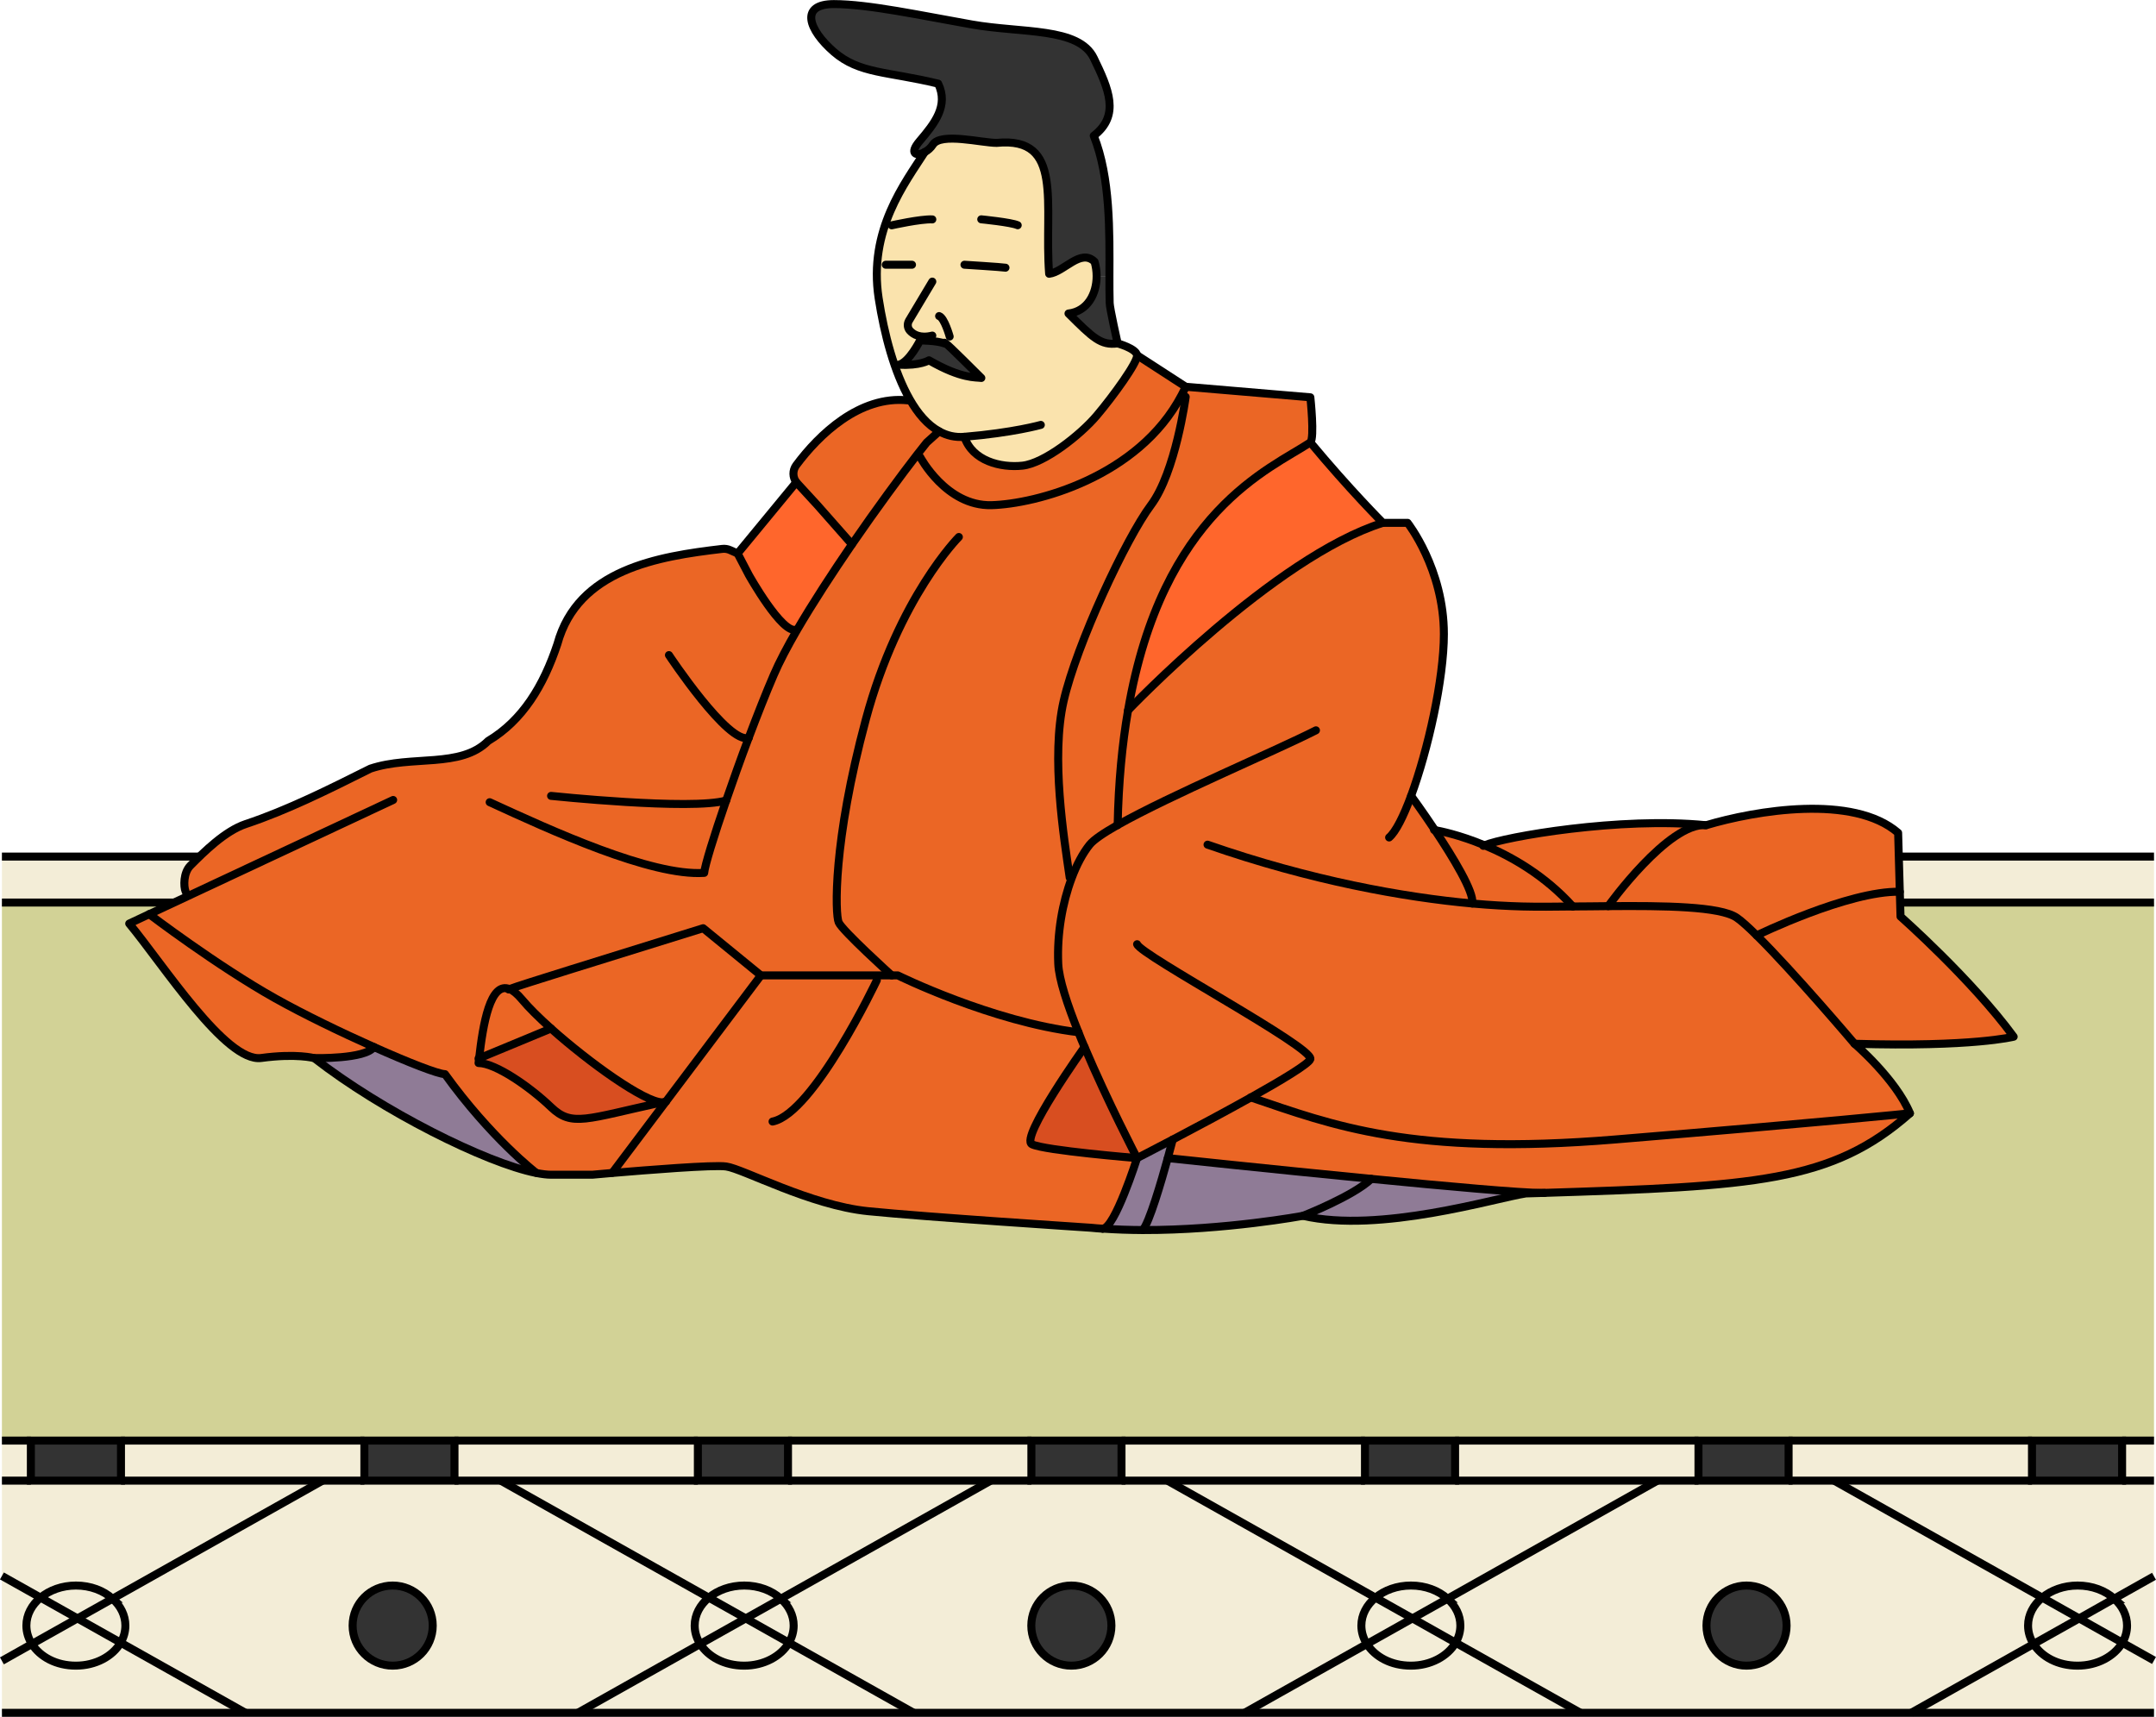 <?xml version="1.0" encoding="UTF-8"?>
<svg xmlns="http://www.w3.org/2000/svg" viewBox="0 0 269.64 214.72">
  <defs>
    <style>
      .cls-1 {
        stroke-miterlimit: 10;
      }

      .cls-1, .cls-2 {
        fill: none;
        stroke: #000;
      }

      .cls-3 {
        fill: #8f7b96;
      }

      .cls-3, .cls-4, .cls-5, .cls-6, .cls-7, .cls-8, .cls-9, .cls-10 {
        stroke-width: 0px;
      }

      .cls-4 {
        fill: #ff662c;
      }

      .cls-5 {
        fill: #fae3ad;
      }

      .cls-6 {
        fill: #f3edd7;
      }

      .cls-2 {
        stroke-linecap: round;
        stroke-linejoin: round;
      }

      .cls-7 {
        fill: #333;
      }

      .cls-8 {
        fill: #d2d296;
      }

      .cls-9 {
        fill: #d84e20;
      }

      .cls-10 {
        fill: #eb6625;
      }
    </style>
  </defs>
  <g id="_畳" data-name="畳">
    <g>
      <g>
        <rect class="cls-6" x=".24" y="180.17" width="3.61" height="5.01"/>
        <path class="cls-6" d="m269.39,207.67v6.55h-30.37l15.31-8.61c1.03,1.61,3.1,2.71,5.5,2.71s4.61-1.18,5.6-2.87l3.96,2.23Z"/>
        <path class="cls-6" d="m269.39,197.14v10.53l-3.96-2.23c.38-.65.59-1.38.59-2.14,0-1.3-.61-2.48-1.61-3.37l4.98-2.8Z"/>
        <path class="cls-6" d="m269.39,185.18v11.96l-4.98,2.8c-1.13-1-2.76-1.64-4.58-1.64s-3.3.58-4.43,1.51l-26.02-14.63h40.01Z"/>
        <polygon class="cls-6" points="269.39 107.13 269.39 112.88 1.13 112.88 .24 112.88 .24 107.13 269.39 107.13"/>
        <rect class="cls-6" x="265.41" y="180.17" width="3.98" height="5.01"/>
        <path class="cls-6" d="m266.02,203.31c0,.76-.21,1.49-.59,2.14l-5.4-3.04,4.38-2.47c1,.89,1.61,2.07,1.61,3.37Z"/>
        <path class="cls-6" d="m260.03,202.41l5.4,3.04c-1,1.7-3.13,2.87-5.6,2.87s-4.47-1.1-5.5-2.71l5.7-3.2Z"/>
        <rect class="cls-7" x="254.13" y="180.17" width="11.27" height="5.01"/>
        <path class="cls-6" d="m264.41,199.94l-4.38,2.47-4.62-2.6c1.13-.93,2.69-1.51,4.43-1.51,1.82,0,3.45.63,4.58,1.64Z"/>
        <path class="cls-6" d="m260.03,202.41l-5.7,3.2c-.44-.68-.69-1.47-.69-2.3,0-1.37.68-2.6,1.77-3.5l4.62,2.6Z"/>
        <path class="cls-6" d="m229.38,185.18l26.02,14.63c-1.09.9-1.77,2.13-1.77,3.5,0,.83.25,1.62.69,2.3l-15.31,8.61h-41.37l-15.6-8.77c.38-.65.59-1.38.59-2.14,0-1.3-.61-2.48-1.61-3.36l26.26-14.76h22.09Zm-5.95,18.12c0-2.76-2.24-5.01-5.01-5.01s-5.01,2.24-5.01,5.01,2.24,5.01,5.01,5.01,5.01-2.24,5.01-5.01Z"/>
        <polygon class="cls-6" points="254.13 185.18 229.38 185.18 223.69 185.18 223.69 180.17 254.13 180.17 254.13 185.18"/>
        <rect class="cls-7" x="212.42" y="180.17" width="11.27" height="5.01"/>
        <path class="cls-7" d="m218.43,198.3c2.76,0,5.01,2.24,5.01,5.01s-2.24,5.01-5.01,5.01-5.01-2.24-5.01-5.01,2.24-5.01,5.01-5.01Z"/>
        <path class="cls-6" d="m207.29,185.18l-26.26,14.76c-1.13-1.01-2.76-1.65-4.58-1.65s-3.3.58-4.43,1.51l-26.02-14.63h61.29Z"/>
        <polygon class="cls-6" points="181.98 185.18 181.98 180.17 212.42 180.17 212.42 185.18 207.29 185.18 181.98 185.18"/>
        <path class="cls-6" d="m197.66,214.22h-42.02l15.31-8.61c1.03,1.61,3.11,2.71,5.5,2.71s4.61-1.18,5.6-2.87l15.6,8.77Z"/>
        <path class="cls-6" d="m182.64,203.31c0,.76-.21,1.49-.59,2.14l-5.4-3.04,4.38-2.46c1,.88,1.61,2.06,1.61,3.36Z"/>
        <path class="cls-6" d="m176.65,202.41l5.4,3.04c-1,1.7-3.13,2.87-5.6,2.87s-4.47-1.1-5.5-2.71l5.7-3.2Z"/>
        <rect class="cls-7" x="170.71" y="180.17" width="11.27" height="5.01"/>
        <path class="cls-6" d="m176.45,198.3c1.82,0,3.45.63,4.58,1.65l-4.38,2.46-4.62-2.6c1.13-.93,2.69-1.51,4.43-1.51Z"/>
        <path class="cls-6" d="m176.65,202.41l-5.7,3.2c-.44-.68-.69-1.47-.69-2.3,0-1.37.68-2.6,1.77-3.5l4.62,2.6Z"/>
        <path class="cls-6" d="m146,185.18l26.02,14.63c-1.09.9-1.77,2.13-1.77,3.5,0,.83.25,1.62.69,2.3l-15.31,8.61h-41.37l-15.6-8.77c.38-.65.59-1.38.59-2.14,0-1.3-.61-2.48-1.61-3.36l26.26-14.76h22.09Zm-7,18.12c0-2.76-2.24-5.01-5.01-5.01s-5.01,2.24-5.01,5.01,2.24,5.01,5.01,5.01,5.01-2.24,5.01-5.01Z"/>
        <polygon class="cls-6" points="170.71 185.18 146 185.18 140.27 185.18 140.27 180.17 170.71 180.17 170.71 185.18"/>
        <rect class="cls-7" x="128.99" y="180.17" width="11.27" height="5.01"/>
        <path class="cls-7" d="m134,198.3c2.76,0,5.01,2.24,5.01,5.01s-2.24,5.01-5.01,5.01-5.01-2.24-5.01-5.01,2.24-5.01,5.01-5.01Z"/>
        <path class="cls-6" d="m123.91,185.18l-26.26,14.76c-1.13-1.01-2.76-1.65-4.58-1.65s-3.3.58-4.43,1.51l-26.02-14.63h61.29Z"/>
        <polygon class="cls-6" points="128.99 185.18 123.91 185.18 98.56 185.18 98.56 180.17 128.99 180.17 128.99 185.18"/>
        <path class="cls-6" d="m114.27,214.22h-42.02l15.31-8.61c1.03,1.61,3.1,2.71,5.5,2.71s4.61-1.18,5.6-2.87l15.6,8.77Z"/>
        <path class="cls-6" d="m99.26,203.31c0,.76-.21,1.49-.59,2.14l-5.4-3.04,4.38-2.46c1,.88,1.61,2.06,1.61,3.36Z"/>
        <path class="cls-6" d="m93.27,202.41l5.4,3.04c-1,1.7-3.13,2.87-5.6,2.87s-4.47-1.1-5.5-2.71l5.7-3.2Z"/>
        <rect class="cls-7" x="87.28" y="180.17" width="11.27" height="5.01"/>
        <path class="cls-6" d="m93.07,198.3c1.82,0,3.45.63,4.58,1.65l-4.38,2.46-4.62-2.6c1.13-.93,2.69-1.51,4.43-1.51Z"/>
        <path class="cls-6" d="m93.27,202.41l-5.7,3.2c-.44-.68-.69-1.47-.69-2.3,0-1.37.68-2.6,1.77-3.5l4.62,2.6Z"/>
        <path class="cls-6" d="m62.62,185.18l26.02,14.63c-1.09.9-1.77,2.13-1.77,3.5,0,.83.25,1.62.69,2.3l-15.31,8.61H30.7l-15.6-8.77c.38-.65.59-1.38.59-2.14,0-1.3-.61-2.48-1.61-3.36l26.26-14.76h22.28Zm-8.5,18.12c0-2.76-2.24-5.01-5.01-5.01s-5.01,2.24-5.01,5.01,2.24,5.01,5.01,5.01,5.01-2.24,5.01-5.01Z"/>
        <polygon class="cls-6" points="87.28 185.18 62.62 185.18 56.84 185.18 56.84 180.17 87.28 180.17 87.28 185.18"/>
        <rect class="cls-7" x="45.57" y="180.17" width="11.27" height="5.01"/>
        <path class="cls-7" d="m49.11,198.3c2.76,0,5.01,2.24,5.01,5.01s-2.24,5.01-5.01,5.01-5.01-2.24-5.01-5.01,2.24-5.01,5.01-5.01Z"/>
        <polygon class="cls-6" points="45.57 185.18 40.34 185.18 15.13 185.18 15.13 180.17 45.57 180.17 45.57 185.18"/>
        <path class="cls-6" d="m30.7,214.22H.24v-6.5l3.75-2.1c1.03,1.61,3.11,2.71,5.5,2.71s4.61-1.18,5.6-2.87l15.6,8.77Z"/>
        <path class="cls-6" d="m15.68,203.31c0,.76-.21,1.49-.59,2.14l-5.4-3.04,4.38-2.46c1,.88,1.61,2.06,1.61,3.36Z"/>
        <rect class="cls-7" x="3.86" y="180.17" width="11.27" height="5.01"/>
        <path class="cls-6" d="m9.69,202.41l5.4,3.04c-1,1.7-3.13,2.87-5.6,2.87s-4.47-1.1-5.5-2.71l5.7-3.2Z"/>
        <path class="cls-6" d="m9.49,198.3c1.82,0,3.45.63,4.58,1.65l-4.38,2.46-4.62-2.6c1.13-.93,2.69-1.51,4.43-1.51Z"/>
        <path class="cls-6" d="m9.69,202.41l-5.7,3.2c-.44-.68-.69-1.47-.69-2.3,0-1.37.68-2.6,1.77-3.5l4.62,2.6Z"/>
        <path class="cls-6" d="m.24,197.1l4.82,2.71c-1.09.9-1.77,2.13-1.77,3.5,0,.83.25,1.62.69,2.3l-3.75,2.1v-10.62Z"/>
        <polygon class="cls-8" points="212.42 180.17 181.98 180.17 170.71 180.17 140.27 180.17 128.99 180.17 98.56 180.17 87.28 180.17 56.84 180.17 45.57 180.17 15.13 180.17 3.86 180.17 .24 180.17 .24 112.88 1.13 112.88 269.39 112.88 269.39 180.17 265.41 180.17 254.13 180.17 223.69 180.17 212.42 180.17"/>
        <path class="cls-6" d="m.24,185.18h40.09l-26.26,14.76c-1.13-1.01-2.76-1.65-4.58-1.65s-3.3.58-4.43,1.51l-4.82-2.71v-11.92Z"/>
      </g>
      <g>
        <polyline class="cls-1" points="269.39 214.22 239.02 214.22 197.66 214.22 155.64 214.22 114.27 214.22 72.26 214.22 30.7 214.22 .24 214.22"/>
        <line class="cls-1" x1=".24" y1="107.13" x2="269.39" y2="107.13"/>
        <line class="cls-1" x1=".24" y1="112.88" x2="269.39" y2="112.88"/>
        <line class="cls-1" x1="265.41" y1="180.17" x2="269.39" y2="180.17"/>
        <line class="cls-1" x1="223.69" y1="180.17" x2="254.13" y2="180.17"/>
        <line class="cls-1" x1="181.98" y1="180.17" x2="212.42" y2="180.17"/>
        <line class="cls-1" x1="140.27" y1="180.17" x2="170.71" y2="180.17"/>
        <line class="cls-1" x1="98.56" y1="180.17" x2="128.99" y2="180.17"/>
        <line class="cls-1" x1="56.84" y1="180.17" x2="87.28" y2="180.17"/>
        <line class="cls-1" x1="15.13" y1="180.17" x2="45.57" y2="180.17"/>
        <line class="cls-1" x1=".24" y1="180.17" x2="3.86" y2="180.17"/>
        <line class="cls-1" x1="265.41" y1="185.18" x2="269.39" y2="185.18"/>
        <polyline class="cls-1" points="223.69 185.18 229.38 185.18 254.13 185.18"/>
        <polyline class="cls-1" points="181.98 185.18 207.29 185.18 212.42 185.18"/>
        <polyline class="cls-1" points="140.27 185.18 146 185.18 170.71 185.18"/>
        <polyline class="cls-1" points="98.56 185.18 123.91 185.18 128.99 185.18"/>
        <polyline class="cls-1" points="56.84 185.18 62.62 185.18 87.28 185.18"/>
        <polyline class="cls-1" points="15.13 185.18 40.34 185.18 45.57 185.18"/>
        <line class="cls-1" x1=".24" y1="185.18" x2="3.86" y2="185.18"/>
        <polyline class="cls-1" points="72.26 214.22 87.57 205.61 93.27 202.41 97.65 199.95 123.91 185.18"/>
        <polyline class="cls-1" points="114.27 214.22 98.67 205.45 93.27 202.41 88.64 199.81 62.62 185.18"/>
        <path class="cls-1" d="m139,203.31c0,2.77-2.24,5.01-5.01,5.01s-5.01-2.24-5.01-5.01,2.24-5.01,5.01-5.01,5.01,2.24,5.01,5.01Z"/>
        <path class="cls-1" d="m223.44,203.31c0,2.77-2.24,5.01-5.01,5.01s-5.01-2.24-5.01-5.01,2.24-5.01,5.01-5.01,5.01,2.24,5.01,5.01Z"/>
        <path class="cls-1" d="m97.65,199.95c1,.88,1.61,2.06,1.61,3.36,0,.76-.21,1.49-.59,2.14-1,1.7-3.13,2.87-5.6,2.87s-4.47-1.1-5.5-2.71c-.44-.68-.69-1.47-.69-2.3,0-1.37.68-2.6,1.77-3.5,1.13-.93,2.69-1.51,4.43-1.51,1.82,0,3.45.63,4.58,1.65Z"/>
        <polyline class="cls-1" points=".24 207.72 3.99 205.61 9.69 202.41 14.07 199.95 40.34 185.18"/>
        <polyline class="cls-1" points="30.7 214.22 15.1 205.45 9.69 202.41 5.07 199.81 .24 197.1"/>
        <path class="cls-1" d="m14.07,199.95c1,.88,1.61,2.06,1.61,3.36,0,.76-.21,1.49-.59,2.14-1,1.7-3.13,2.87-5.6,2.87s-4.47-1.1-5.5-2.71c-.44-.68-.69-1.47-.69-2.3,0-1.37.68-2.6,1.77-3.5,1.13-.93,2.69-1.51,4.43-1.51,1.82,0,3.45.63,4.58,1.65Z"/>
        <polyline class="cls-1" points="155.64 214.22 170.95 205.61 176.65 202.41 181.03 199.95 207.29 185.18"/>
        <polyline class="cls-1" points="197.66 214.22 182.05 205.45 176.65 202.41 172.02 199.81 146 185.18"/>
        <path class="cls-1" d="m181.03,199.95c1,.88,1.61,2.06,1.61,3.36,0,.76-.21,1.49-.59,2.14-1,1.7-3.13,2.87-5.6,2.87s-4.47-1.1-5.5-2.71c-.44-.68-.69-1.47-.69-2.3,0-1.37.68-2.6,1.77-3.5,1.13-.93,2.69-1.51,4.43-1.51,1.82,0,3.45.63,4.58,1.65Z"/>
        <polyline class="cls-1" points="239.02 214.22 254.33 205.61 260.03 202.41 264.41 199.94 269.39 197.14"/>
        <polyline class="cls-1" points="269.39 207.67 265.43 205.45 260.03 202.41 255.41 199.81 229.38 185.18"/>
        <path class="cls-1" d="m264.41,199.94c1,.89,1.61,2.07,1.61,3.37,0,.76-.21,1.49-.59,2.14-1,1.7-3.13,2.87-5.6,2.87s-4.47-1.1-5.5-2.71c-.44-.68-.69-1.47-.69-2.3,0-1.37.68-2.6,1.77-3.5,1.13-.93,2.69-1.51,4.43-1.51,1.82,0,3.45.63,4.58,1.64Z"/>
        <path class="cls-1" d="m54.12,203.31c0,2.77-2.24,5.01-5.01,5.01s-5.01-2.24-5.01-5.01,2.24-5.01,5.01-5.01,5.01,2.24,5.01,5.01Z"/>
        <rect class="cls-1" x="3.86" y="180.17" width="11.27" height="5.01"/>
        <rect class="cls-1" x="45.57" y="180.17" width="11.27" height="5.01"/>
        <rect class="cls-1" x="87.28" y="180.17" width="11.27" height="5.01"/>
        <rect class="cls-1" x="128.99" y="180.17" width="11.27" height="5.01"/>
        <rect class="cls-1" x="170.71" y="180.17" width="11.27" height="5.01"/>
        <rect class="cls-1" x="212.42" y="180.17" width="11.27" height="5.01"/>
        <rect class="cls-1" x="254.13" y="180.17" width="11.27" height="5.01"/>
      </g>
    </g>
  </g>
  <g id="_レイヤー_2" data-name="レイヤー 2">
    <g>
      <g>
        <path class="cls-10" d="m237.69,114.62s8.85,7.81,14.15,15.03c0,0-5.15,1.32-19.9.88,0,0-7.66-9.03-12.24-13.55,0,0,11.47-5.6,17.9-5.46l.09,3.09Z"/>
        <path class="cls-10" d="m237.39,104.15l.21,7.38c-6.43-.15-17.9,5.46-17.9,5.46-1.03-1.02-1.91-1.81-2.5-2.22-2.09-1.42-9.07-1.5-16.06-1.44,0,0,7.52-10.5,12.24-10.13,6.19-1.84,18.42-3.91,24.02.95Z"/>
        <path class="cls-10" d="m139.78,103.18c.11-5.39.57-10.14,1.3-14.33,0,0,18.29-19.19,31.87-23.45h3.09s4.54,5.75,4.54,13.92c0,5.63-1.99,14.5-4.1,20.22h0s1.39,1.89,2.98,4.28c2.25,3.38,4.93,7.77,4.67,9.18,2.32.21,4.42.32,6.24.37,1.87.05,4.04.03,6.34,0,1.45,0,2.94-.03,4.43-.04,7-.06,13.98.02,16.06,1.44.6.41,1.47,1.2,2.5,2.22,4.58,4.52,12.24,13.55,12.24,13.55,0,0,5.16,4.43,6.93,8.7,0,0-11.34,1.18-36.85,3.27-25.49,2.1-35.37-1.8-45.58-5.26h0c-3.25,1.82-6.94,3.79-9.76,5.26-2.62,1.38-4.46,2.32-4.46,2.32,0,0-3.71-7.1-6.57-13.89-.27-.61-.52-1.24-.76-1.84-1.39-3.46-2.45-6.68-2.53-8.58-.16-3.78.53-7.63,1.67-10.68.63-1.7,1.41-3.15,2.26-4.21.49-.62,1.76-1.47,3.5-2.46Z"/>
        <path class="cls-10" d="m192.88,149.19c-2.64,0-11.83-.82-21.38-1.76-12.42-1.2-25.45-2.6-25.45-2.6.37-1.36.62-2.32.62-2.32,2.81-1.47,6.51-3.45,9.76-5.26h0c10.21,3.46,20.08,7.36,45.58,5.26,25.5-2.1,36.85-3.27,36.85-3.27-9.77,8.62-19.4,9.12-45.98,9.96h0Z"/>
        <path class="cls-10" d="m213.37,103.2c-4.72-.37-12.24,10.13-12.24,10.13-1.49,0-2.98.03-4.43.04h0c-3.5-3.89-7.67-6.26-11.05-7.66,2.54-1.07,17.03-3.59,27.71-2.51Z"/>
        <path class="cls-10" d="m185.66,105.71c3.38,1.4,7.55,3.78,11.05,7.66h0c-2.29.03-4.47.05-6.34,0-1.83-.05-3.92-.16-6.24-.37.26-1.41-2.42-5.8-4.67-9.18.55.1,3.02.57,6.2,1.9Z"/>
        <path class="cls-3" d="m192.88,149.19h0c-.68.03-1.36.04-2.06.07-3.84.59-18.28,5.01-27.86,2.8,0,0,6.31-2.47,8.54-4.62,9.55.94,18.74,1.76,21.38,1.76Z"/>
        <path class="cls-4" d="m163.88,55.33c4.87,5.86,9.07,10.06,9.07,10.06-13.58,4.26-31.87,23.45-31.87,23.45,4.28-24.87,17.79-30.2,22.8-33.51Z"/>
        <path class="cls-3" d="m171.5,147.43c-2.23,2.16-8.54,4.62-8.54,4.62,0,0-9.76,1.81-20.05,1.78h0c.81-.92,2.29-5.98,3.13-9.01,0,0,13.03,1.39,25.45,2.6Z"/>
        <path class="cls-10" d="m163.88,49.69s.55,5.08,0,5.64c-5.01,3.31-18.52,8.64-22.8,33.51-.73,4.19-1.19,8.95-1.3,14.33-1.74.99-3,1.84-3.5,2.46-.85,1.06-1.63,2.51-2.26,4.21l-.23-.09c-.72-5.01-2.37-15.03-.75-22.11s7.81-20.34,10.91-24.47c3.09-4.12,4.35-13.55,4.35-13.55l-.5-.23c.17-.33.35-.68.5-1.02l15.59,1.32Z"/>
        <path class="cls-10" d="m148.29,48.37c-.16.35-.33.69-.5,1.02-5.42,10.32-18.31,13.65-23.8,13.79-5.67.15-8.92-6.04-8.92-6.04l-.36-.29c.46-.6.87-1.11,1.2-1.52l1.55-1.39h0c.95.53,2.01.78,3.16.68,1,3.02,4.54,3.91,7.26,3.61,2.73-.29,7.23-3.83,9.29-6.26s5.16-6.71,5.05-7.55l6.08,3.94Z"/>
        <path class="cls-10" d="m111.52,121.99h-16.36l-7.22-5.9c-13.24,4.13-22.63,7.01-24.19,7.6-2.44-1.03-3.34,4.41-3.83,8.66-.03.2-.05.39-.07.58,2.1,0,6.42,2.99,9.07,5.52,2.61,2.5,4.36,1.47,13.91-.61.19,0,.35-.03.47-.1l-6.72,8.93h0c-1.51.14-2.49.23-2.49.23h-5.16c-.52,0-1.15-.08-1.86-.22h0s-5.65-4.36-11.4-12.35c-.86-.02-4.53-1.45-8.89-3.39-4.1-1.82-8.8-4.1-12.33-6.08-7.3-4.09-15.77-10.54-15.77-10.54l4.81-2.25-.25-.55c-.28-.67-.28-2.4.59-3.26,1.73-1.73,4.33-4.33,6.93-5.2,5.2-1.73,10.39-4.33,15.59-6.93,5.2-1.73,11.26,0,14.72-3.46,4.33-2.6,6.93-6.93,8.66-12.12,2.55-9.33,12.56-10.95,20.61-11.9.34-.04.68,0,.99.15l.94.42,1.4,2.68s4.19,7.5,5.94,6.84l.1.05c1.96-3.36,4.43-7.14,6.87-10.71,3.09-4.49,6.16-8.65,8.15-11.22l.36.29s3.25,6.18,8.92,6.04c5.5-.14,18.38-3.46,23.8-13.79l.5.23s-1.26,9.43-4.35,13.55c-3.1,4.13-9.29,17.4-10.91,24.47s.03,17.1.75,22.11l.23.09c-1.14,3.05-1.84,6.89-1.67,10.68.08,1.91,1.13,5.12,2.53,8.58-10.84-1.3-22.6-7.11-22.6-7.11h-.76Z"/>
        <path class="cls-3" d="m146.67,142.52s-.25.96-.62,2.32c-.84,3.03-2.32,8.09-3.13,9h0c-1.66,0-3.33-.05-4.99-.17,1.49,0,4.29-8.82,4.29-8.82,0,0,1.84-.94,4.46-2.32Z"/>
        <path class="cls-5" d="m120.62,54.63c-1.15.1-2.21-.16-3.16-.69-1.44-.79-2.66-2.21-3.68-4.01-1.93-3.38-3.18-8.1-3.88-12.62-1.32-8.55,3.32-14.44,5.77-18.3h0c.37-.21.74-.52,1.01-.94,1-1.55,6.08-.22,7.98-.22,8.47-.83,5.9,7.66,6.56,16.37,1.87-.22,3.94-3.21,5.68-1.51.17.57.26,1.19.26,1.8,0,2.21-1.13,4.4-3.52,4.68,3.05,3.04,4.04,4.02,6.13,3.74,0,0,2.32.64,2.43,1.48s-2.99,5.12-5.05,7.55-6.56,5.97-9.29,6.26c-2.72.29-6.26-.59-7.26-3.61Zm-4.44-9.58c4.1,2.37,5.9,2.1,6.55,2.21-3.39-3.37-4.88-4.86-4.61-4.31-.94-.38-3.05-.38-3.05-.38,0,0-1.38,2.76-2.65,3.04,2.66.16,3.76-.55,3.76-.55Z"/>
        <path class="cls-7" d="m139.78,42.95c-2.1.28-3.08-.7-6.13-3.74,2.38-.29,3.52-2.48,3.52-4.68h1.58c0,1.19,0,2.31.03,3.34,0,.67,1,5.08,1,5.08Z"/>
        <path class="cls-7" d="m136.79,16.97c2.09,5.22,1.97,12.05,1.96,17.56h-1.58c0-.62-.09-1.24-.26-1.81-1.74-1.71-3.81,1.29-5.68,1.51-.67-8.71,1.91-17.2-6.56-16.37-1.91,0-6.99-1.33-7.98.22-.27.42-.64.73-1.01.93-1.02.57-2.03.25-.65-1.37,1.88-2.21,3.65-4.43,2.32-7.19-6.41-1.55-9.84-1.21-13.04-3.97-3.2-2.77-4.31-5.98,0-5.98s10.95,1.44,17.25,2.55c6.3,1.11,13.37.33,15.25,4.2s3.32,7.19,0,9.72Z"/>
        <path class="cls-10" d="m142.21,144.84s-2.8,8.82-4.29,8.82h-.03c-.49-.03-.99-.07-1.47-.12,0,0-20.64-1.33-27.86-2.07s-15.63-5.3-17.74-5.59c-1.57-.23-9.98.45-14.25.81h0s6.72-8.94,6.72-8.94l11.86-15.76h17.12s11.76,5.81,22.6,7.11c.24.61.49,1.23.76,1.84,0,0-8.13,11.39-6.58,12.16,1.54.78,13.15,1.73,13.15,1.73Z"/>
        <path class="cls-9" d="m135.64,130.95c2.87,6.79,6.57,13.89,6.57,13.89,0,0-11.61-.95-13.15-1.73-1.55-.77,6.58-12.16,6.58-12.16Z"/>
        <path class="cls-7" d="m122.72,47.26c-.65-.1-2.45.16-6.55-2.21,0,0-1.1.72-3.76.55,1.27-.28,2.65-3.04,2.65-3.04,0,0,2.1,0,3.05.38-.28-.55,1.21.94,4.61,4.31Z"/>
        <path class="cls-10" d="m117.46,53.94h0s-1.55,1.39-1.55,1.39c-.33.42-.74.93-1.2,1.52-1.99,2.57-5.06,6.73-8.15,11.22l-4.32-4.9-2.64-2.87c-.47-.62-.48-1.48-.02-2.11,2.86-3.85,7.95-8.75,13.96-8.13l.24-.14c1.02,1.8,2.24,3.22,3.68,4.01Z"/>
        <path class="cls-4" d="m106.55,68.08c-2.44,3.57-4.91,7.35-6.87,10.71l-.1-.05c-1.75.66-5.94-6.84-5.94-6.84l-1.4-2.68,7.34-8.91,2.64,2.87,4.32,4.9Z"/>
        <path class="cls-10" d="m95.16,121.99l-11.86,15.76-.47.1c-2.24-.03-9.16-4.99-13.91-9.23-1.51-1.34-2.8-2.62-3.65-3.65-.57-.68-1.07-1.09-1.52-1.28,1.56-.59,10.95-3.47,24.19-7.6l7.22,5.9Z"/>
        <path class="cls-9" d="m82.83,137.86c-9.54,2.08-11.3,3.11-13.91.61-2.65-2.54-6.96-5.52-9.07-5.52.02-.19.04-.38.07-.58l9-3.73c4.75,4.24,11.66,9.2,13.91,9.23Z"/>
        <path class="cls-10" d="m63.75,123.7c.45.19.95.6,1.52,1.28.85,1.02,2.14,2.3,3.65,3.65l-9,3.73c.48-4.25,1.39-9.69,3.83-8.66Z"/>
        <path class="cls-3" d="m67.06,146.68h0c-6.3-1.24-19.28-7.74-27.76-14.35,0,0,6.42.16,7.46-1.39,4.36,1.95,8.04,3.38,8.89,3.39,5.75,7.99,11.4,12.34,11.4,12.34Z"/>
        <path class="cls-10" d="m46.76,130.95c-1.05,1.55-7.46,1.39-7.46,1.39,0,0-2.22-.61-6.63-.02-4.43.59-12.24-11.65-16.51-16.81l2.51-1.18s8.47,6.45,15.77,10.54c3.53,1.98,8.24,4.26,12.33,6.08Z"/>
      </g>
      <g>
        <path class="cls-2" d="m139.78,42.95s-1-4.42-1-5.08c-.03-1.03-.03-2.16-.03-3.33.02-5.51.13-12.34-1.96-17.56,3.32-2.54,1.88-5.85,0-9.72s-8.95-3.09-15.25-4.2c-6.3-1.11-12.94-2.55-17.25-2.55s-3.2,3.2,0,5.98c3.2,2.76,6.63,2.42,13.04,3.97,1.33,2.76-.44,4.98-2.32,7.19-1.38,1.62-.37,1.94.65,1.37.37-.2.74-.51,1.01-.93,1-1.55,6.08-.22,7.98-.22,8.47-.83,5.9,7.66,6.56,16.37,1.87-.22,3.94-3.21,5.68-1.51.17.57.26,1.19.26,1.8,0,2.21-1.13,4.4-3.52,4.68,3.05,3.04,4.04,4.02,6.13,3.74Z"/>
        <path class="cls-2" d="m115.66,19.01c-2.45,3.85-7.09,9.75-5.77,18.3.7,4.52,1.95,9.24,3.88,12.62,1.02,1.8,2.24,3.22,3.68,4.01.95.54,2.01.79,3.16.69,6.12-.51,9.56-1.49,9.56-1.49"/>
        <path class="cls-2" d="m111.52,28.18s3.61-.81,5.08-.74"/>
        <path class="cls-2" d="m122.72,27.43s3.76.37,4.56.74"/>
        <line class="cls-2" x1="110.78" y1="33.11" x2="114.06" y2="33.11"/>
        <path class="cls-2" d="m120.62,33.11s4.68.29,5.13.37"/>
        <path class="cls-2" d="m116.6,35.22l-2.91,4.87c-.24.4-.21.91.1,1.26.44.49,1.29,1,2.81.62"/>
        <path class="cls-2" d="m117.45,39.53c.67.22,1.32,2.56,1.32,2.56"/>
        <path class="cls-2" d="m139.78,42.95s2.32.64,2.43,1.48-2.99,5.12-5.05,7.55-6.56,5.97-9.29,6.26c-2.72.29-6.26-.59-7.26-3.61"/>
        <path class="cls-2" d="m142.21,44.43l6.08,3.94,15.59,1.32s.55,5.08,0,5.64c4.87,5.86,9.07,10.06,9.07,10.06h3.09s4.54,5.75,4.54,13.92c0,5.63-1.99,14.5-4.1,20.22-.95,2.58-1.93,4.52-2.75,5.21"/>
        <path class="cls-2" d="m176.48,99.54s1.39,1.89,2.98,4.28c2.25,3.38,4.93,7.77,4.67,9.18"/>
        <path class="cls-2" d="m163.88,55.33c-5.01,3.31-18.52,8.64-22.8,33.51-.73,4.19-1.19,8.95-1.3,14.33v.03"/>
        <path class="cls-2" d="m141.08,88.84s18.29-19.19,31.87-23.45"/>
        <path class="cls-2" d="m115.07,57.14s3.25,6.18,8.92,6.04c5.5-.14,18.38-3.46,23.8-13.79.17-.33.35-.68.5-1.02"/>
        <path class="cls-2" d="m148.29,49.63s-1.26,9.43-4.35,13.55c-3.1,4.13-9.29,17.4-10.91,24.47s.03,17.1.75,22.11"/>
        <path class="cls-2" d="m119.92,67.16s-7.52,7.52-11.64,22.84c-4.13,15.34-3.84,24.32-3.39,25.36s6.63,6.63,6.63,6.63"/>
        <path class="cls-2" d="m68.92,99.54s17.58,1.84,21.91.57"/>
        <path class="cls-2" d="m83.66,81.93s7.46,11.27,9.99,10.34"/>
        <path class="cls-2" d="m117.45,53.95l-1.55,1.39c-.33.42-.74.93-1.2,1.52-1.99,2.57-5.06,6.73-8.15,11.22-2.44,3.57-4.91,7.35-6.87,10.71-1.21,2.09-2.22,4.01-2.91,5.62-.98,2.27-2.06,5.02-3.13,7.85-1,2.65-1.97,5.38-2.82,7.85-1.55,4.49-2.68,8.17-2.75,9.06-6.63.44-19.16-5.31-26.83-8.84"/>
        <path class="cls-2" d="m113.53,50.07c-6.01-.62-11.1,4.28-13.96,8.13-.46.63-.45,1.49.02,2.11"/>
        <path class="cls-2" d="m137.93,153.66c1.65.12,3.33.17,4.99.18,10.29.03,20.05-1.78,20.05-1.78,9.58,2.22,24.02-2.21,27.86-2.8.7-.03,1.39-.04,2.06-.06,26.58-.84,36.21-1.33,45.98-9.96-1.77-4.28-6.93-8.7-6.93-8.7,14.75.44,19.9-.88,19.9-.88-5.3-7.22-14.15-15.03-14.15-15.03l-.09-3.09-.21-7.38c-5.6-4.86-17.83-2.8-24.02-.95-10.68-1.08-25.17,1.44-27.71,2.51-.05.03-.1.04-.15.07"/>
        <path class="cls-2" d="m49.17,100.05l-25.69,12.03-4.81,2.25-2.51,1.18c4.28,5.16,12.09,17.4,16.51,16.81,4.42-.6,6.63.02,6.63.02,8.48,6.61,21.47,13.11,27.76,14.36.71.14,1.34.22,1.86.22h5.16s.99-.09,2.49-.22c4.27-.36,12.69-1.04,14.25-.81,2.11.29,10.52,4.86,17.74,5.59s27.86,2.07,27.86,2.07c.48.05.98.09,1.47.12"/>
        <path class="cls-2" d="m179.35,103.8s.04,0,.11.02c.55.1,3.02.57,6.2,1.9,3.38,1.4,7.55,3.78,11.05,7.66"/>
        <path class="cls-2" d="m151.02,105.64c12.97,4.52,24.58,6.58,33.11,7.36,2.32.21,4.42.32,6.24.37,1.87.05,4.04.03,6.34,0,1.45,0,2.94-.03,4.43-.04,7-.06,13.98.02,16.06,1.44.6.41,1.47,1.2,2.5,2.22,4.58,4.52,12.24,13.55,12.24,13.55"/>
        <path class="cls-2" d="m219.7,116.99s11.47-5.6,17.9-5.46"/>
        <path class="cls-2" d="m201.13,113.33s7.52-10.5,12.24-10.13"/>
        <path class="cls-2" d="m156.44,137.25c3.98-2.23,7.27-4.22,7.44-4.79.41-1.48-21.19-12.97-21.67-14.37"/>
        <path class="cls-2" d="m164.58,91.34c-5.01,2.55-18.27,8.15-24.8,11.84-1.74.99-3,1.84-3.5,2.46-.85,1.06-1.63,2.51-2.26,4.21-1.14,3.05-1.84,6.89-1.67,10.68.08,1.91,1.13,5.12,2.53,8.58.24.61.49,1.23.76,1.84,2.87,6.79,6.57,13.89,6.57,13.89,0,0,1.84-.94,4.46-2.32,2.81-1.47,6.51-3.45,9.76-5.26"/>
        <path class="cls-2" d="m134.88,129.1c-10.84-1.3-22.6-7.11-22.6-7.11h-17.12l-7.22-5.9c-13.24,4.13-22.63,7.01-24.19,7.6-.06.03-.1.04-.14.06"/>
        <path class="cls-2" d="m109.66,122.6s-7.89,16.64-13.04,17.67"/>
        <polyline class="cls-2" points="95.16 121.99 83.3 137.75 76.58 146.68"/>
        <path class="cls-2" d="m82.83,137.86c-9.54,2.08-11.3,3.11-13.91.61-2.65-2.54-6.96-5.52-9.07-5.52.02-.19.04-.38.07-.58.48-4.25,1.39-9.69,3.83-8.66.45.19.95.6,1.52,1.28.85,1.02,2.14,2.3,3.65,3.65,4.75,4.24,11.66,9.2,13.91,9.23.19,0,.35-.03.47-.1l-.47.1Z"/>
        <polyline class="cls-2" points="59.85 132.38 59.92 132.36 68.92 128.63"/>
        <path class="cls-2" d="m18.66,114.33s8.47,6.45,15.77,10.54c3.53,1.98,8.24,4.26,12.33,6.08,4.36,1.95,8.04,3.38,8.89,3.39,5.75,7.99,11.4,12.34,11.4,12.34"/>
        <path class="cls-2" d="m39.3,132.33s6.42.16,7.46-1.39"/>
        <path class="cls-2" d="m146.67,142.52s-.25.96-.62,2.32c-.84,3.03-2.32,8.09-3.13,9"/>
        <path class="cls-2" d="m146.05,144.84s13.03,1.39,25.45,2.6c9.55.94,18.74,1.76,21.38,1.76.1,0,.21,0,.29,0"/>
        <path class="cls-2" d="m162.96,152.06s6.31-2.47,8.54-4.62"/>
        <path class="cls-2" d="m156.43,137.25h0c10.21,3.46,20.08,7.36,45.58,5.26,25.5-2.1,36.85-3.27,36.85-3.27"/>
        <path class="cls-2" d="m135.64,130.95s-8.13,11.39-6.58,12.16c1.54.78,13.15,1.73,13.15,1.73,0,0-2.8,8.82-4.29,8.82h-.03"/>
        <path class="cls-2" d="m99.59,78.74c-1.75.66-5.94-6.84-5.94-6.84l-1.4-2.68,7.34-8.91,2.64,2.87,4.32,4.9h0"/>
        <path class="cls-2" d="m92.25,69.22l-.94-.42c-.31-.14-.65-.19-.99-.15-8.04.94-18.06,2.57-20.61,11.9-1.73,5.2-4.33,9.53-8.66,12.12-3.46,3.46-9.53,1.73-14.72,3.46-5.2,2.6-10.39,5.2-15.59,6.93-2.6.87-5.2,3.46-6.93,5.2-.87.87-.87,2.6-.59,3.26"/>
        <path class="cls-2" d="m115.07,42.57s-1.38,2.76-2.65,3.04c2.66.16,3.76-.55,3.76-.55,4.1,2.37,5.9,2.1,6.55,2.21-3.39-3.37-4.88-4.86-4.61-4.31-.94-.38-3.05-.38-3.05-.38Z"/>
      </g>
    </g>
  </g>
</svg>